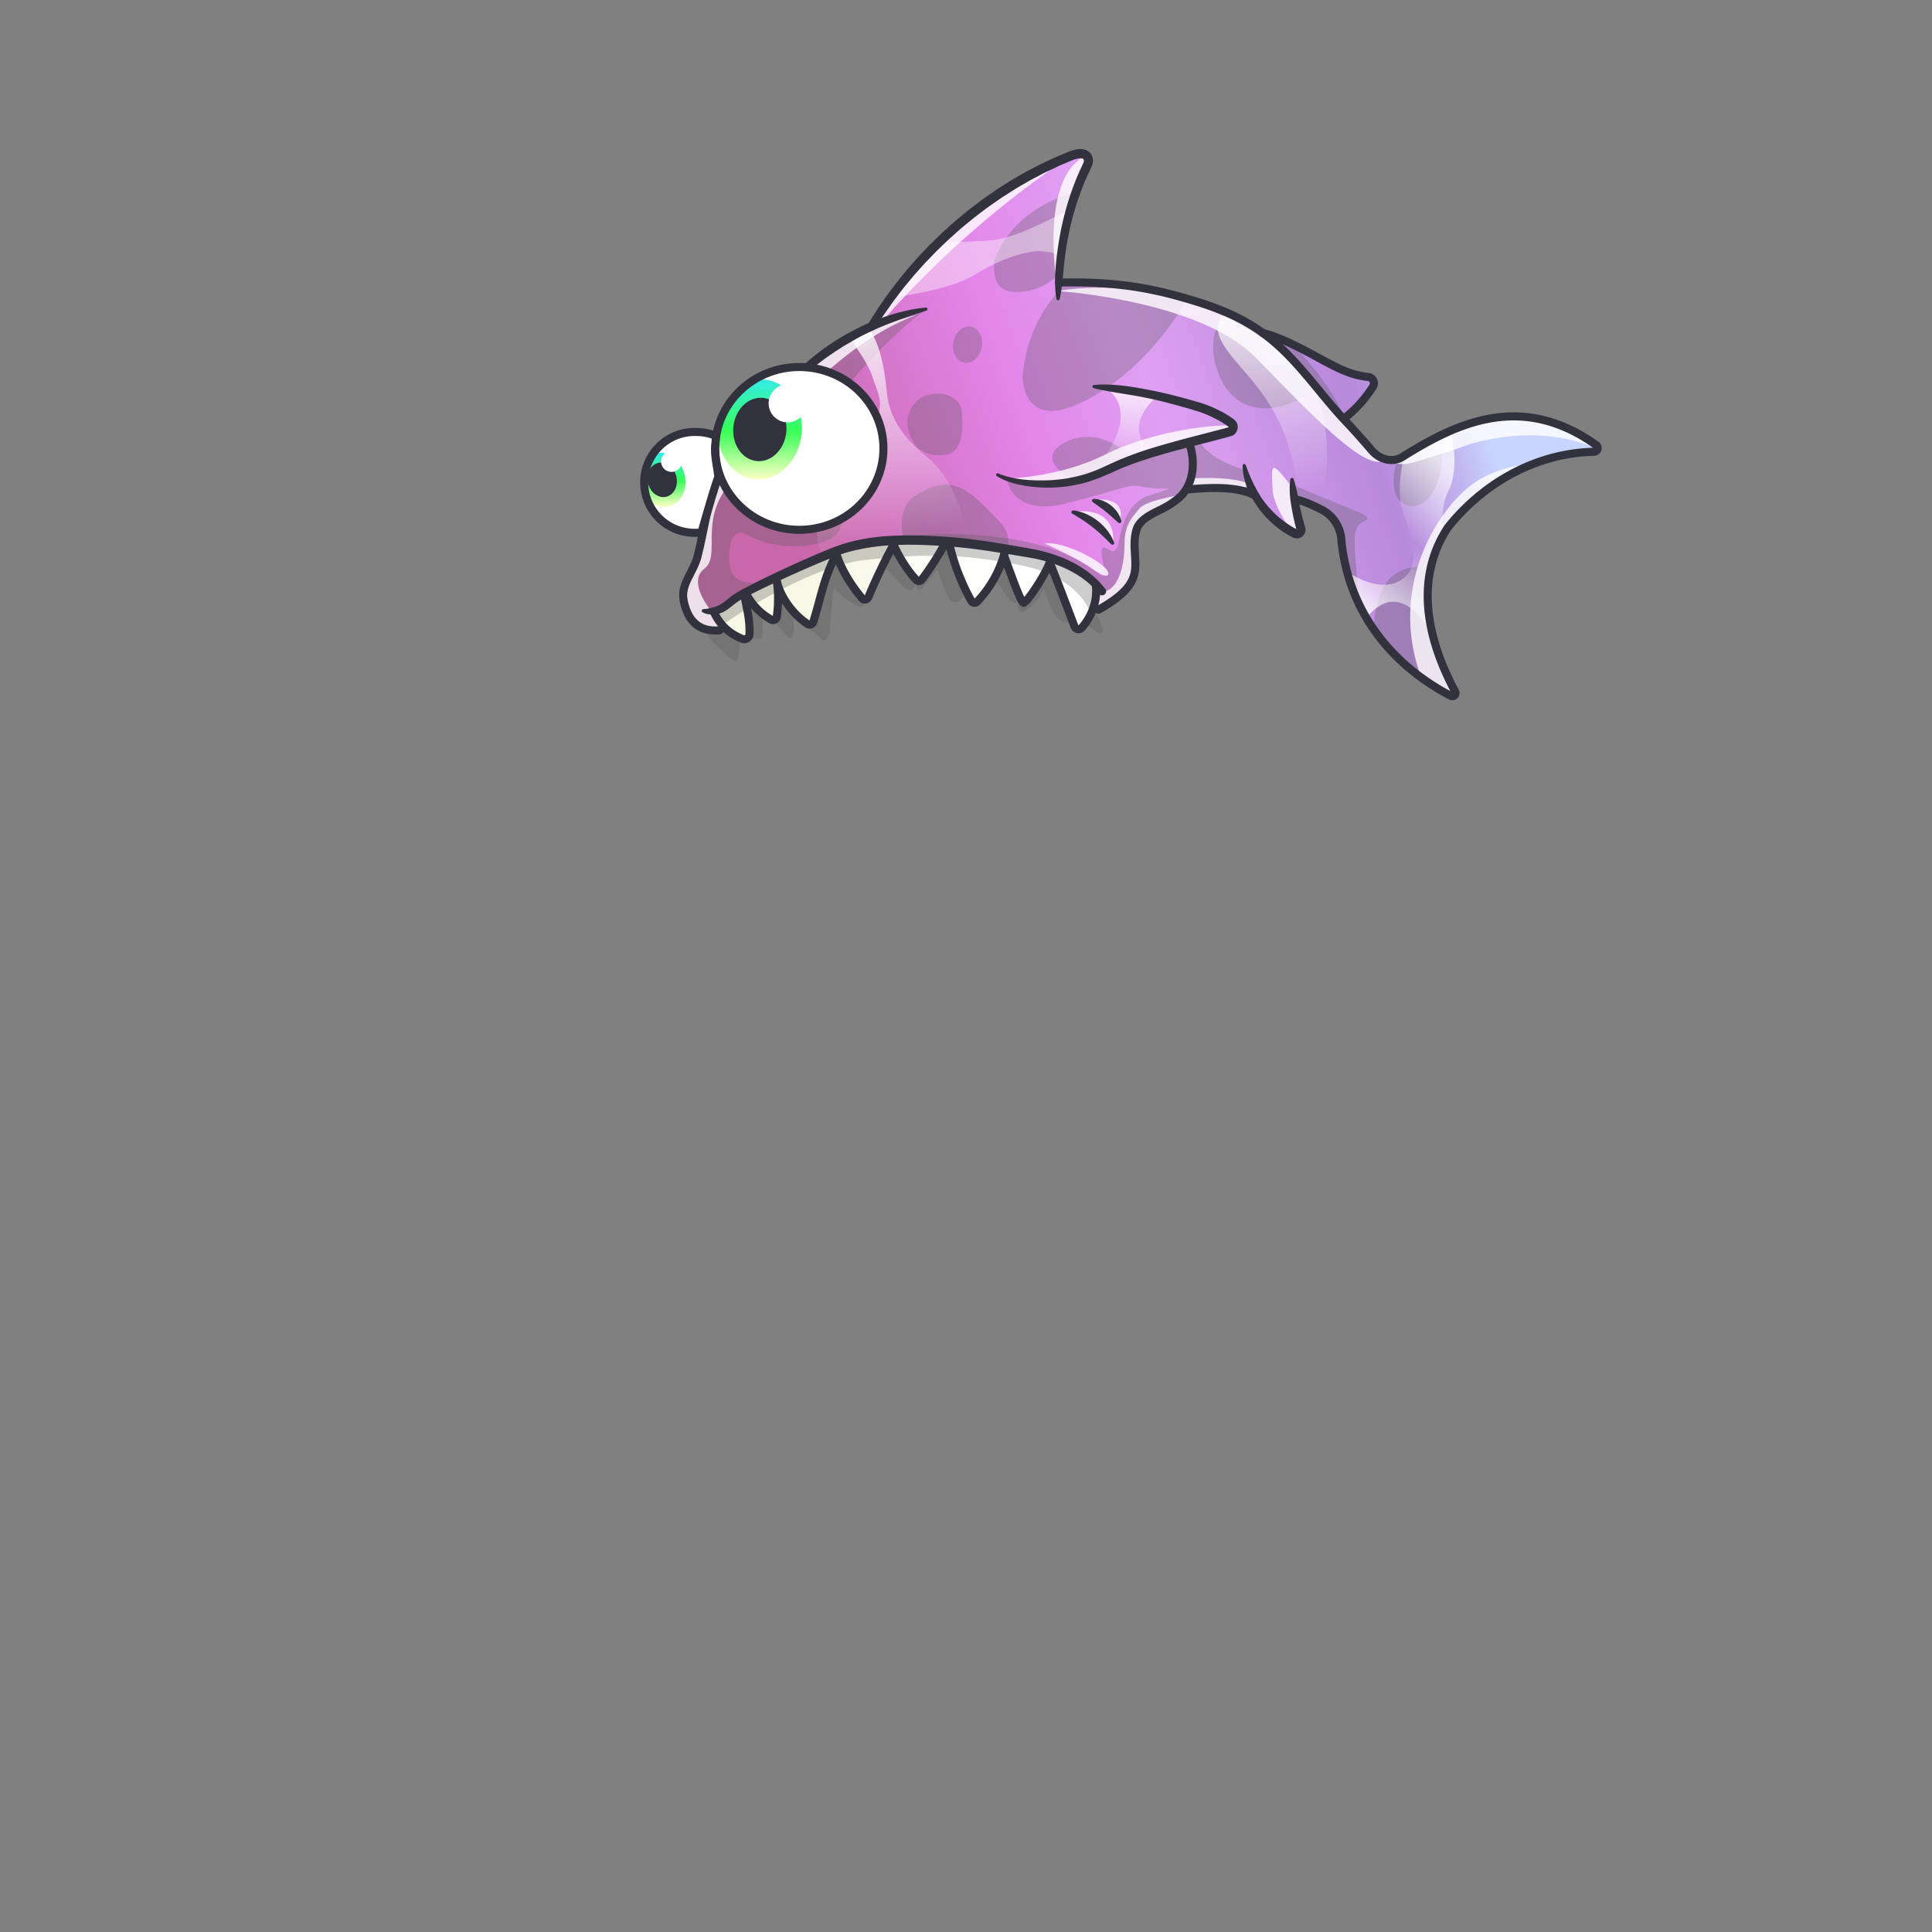 <svg xmlns="http://www.w3.org/2000/svg" xmlns:xlink="http://www.w3.org/1999/xlink" viewBox="0 0 3000 3000"><rect x="0" y="0" width="3000" height="3000" fill="#808080" stroke="none"/><defs><clipPath id="clip-path"><path id="_Clipping_Path_" data-name="&lt;Clipping Path&gt;" d="M1117.4,735.9s20,86.8,123.8,86.8c0,0,130.3-1,130.4-132.4.1-110.9-119.1-119.2-119.1-119.2a400,400,0,0,1,99.1-63.4l1.3-.6c71.1-117.1,184.2-215.9,311.7-266,8.6-3.3,21.2-5,24.5,3.6a13,13,0,0,1-.2,10.4c-30.2,62.1-41.9,123.1-45.1,183.7h1c78-1.9,133.4,6.5,190.3,22.7,48,13.6,87.3,27.7,125.1,55.1l.4.3c35.2,8.6,79,35.1,102.6,47.2,21,10.8,38,18.8,61.5,21.3a9.8,9.8,0,0,1,7.2,15,194.1,194.1,0,0,1-43.4,48.3l-2.5,1.6,4.2,4.5c12.3,12.9,27.8,30.5,39.9,44.6s32.2,19.8,47.4,10.2c83-52,184.1-101.8,300.8-18.7a5.8,5.8,0,0,1-3.3,10.6c-90.5,2.1-172,49-226.5,117.3-66.3,99.9-10.9,213.5,11,255.1a4.9,4.9,0,0,1-6.6,6.7c-89.9-46.9-159.8-129.2-170.2-243.9a56.6,56.6,0,0,0-31.4-45.8c-12-5.8-21.7-10.8-36.8-14.9l-4.7-.8a429,429,0,0,0,10.1,46.3,6.2,6.2,0,0,1-8.8,7.2,150,150,0,0,1-61.9-59.1h-.1c-27.5-15.1-72-12.3-103.3-9.7l-4.1.2a55.1,55.1,0,0,1-13.2,14.9,138.5,138.5,0,0,1-25.3,16c-15.8,7.6-33.9,16.5-38.4,31.5-6.6,22-.1,42.6-2.3,62.6-2.6,22.7-18.7,40.1-56.6,61.8l11.1,40.9-40.6-8.4-7.4-.6-28.3,49.4-495.6,43.3-48.4-89.3,27.2-.6-6.5-2.7c-37.2,3.4-51.1-21.4-55.9-46.6s15.3-43.5,21.7-68.4c11.6-45.5,14.6-85.2,34.2-127.9" fill="none"/></clipPath><linearGradient id="linear-gradient" x1="1536.23" y1="945.12" x2="1010.69" y2="878.05" gradientUnits="userSpaceOnUse"><stop offset="0" stop-color="#fff"/><stop offset="0.51" stop-color="#f7f8e5"/></linearGradient><linearGradient id="linear-gradient-2" x1="1227.19" y1="936.33" x2="2265.84" y2="557.14" gradientUnits="userSpaceOnUse"><stop offset="0.08" stop-color="#c868ab"/><stop offset="0.39" stop-color="#e384e9"/><stop offset="0.58" stop-color="#dfa0f3"/><stop offset="0.67" stop-color="#d198ea"/><stop offset="0.84" stop-color="#b789db"/><stop offset="0.88" stop-color="#ba96e1"/><stop offset="0.95" stop-color="#c2b8f1"/><stop offset="1" stop-color="#c8d5fe"/></linearGradient><linearGradient id="linear-gradient-3" x1="1299.16" y1="529.34" x2="1388.45" y2="844.94" gradientUnits="userSpaceOnUse"><stop offset="0" stop-color="#fff"/><stop offset="1" stop-color="#fff" stop-opacity="0"/></linearGradient><linearGradient id="linear-gradient-4" x1="1745.13" y1="597.25" x2="1738.25" y2="728.01" xlink:href="#linear-gradient-3"/><linearGradient id="linear-gradient-5" x1="1970.41" y1="467.94" x2="1981.64" y2="762.99" xlink:href="#linear-gradient-3"/><linearGradient id="linear-gradient-6" x1="2112.51" y1="942.75" x2="2273.58" y2="751.56" gradientUnits="userSpaceOnUse"><stop offset="0" stop-color="#fff"/><stop offset="0.52" stop-color="#fff" stop-opacity="0"/><stop offset="1" stop-color="#fff" stop-opacity="0.89"/></linearGradient><clipPath id="clip-path-2"><ellipse id="_Ellipse_" data-name="&lt;Ellipse&gt;" cx="1241.2" cy="696.3" rx="130.6" ry="126.4" fill="#fff" stroke="#31323d" stroke-linecap="round" stroke-miterlimit="10" stroke-width="12.5"/></clipPath><linearGradient id="linear-gradient-7" x1="1180.43" y1="744.82" x2="1180.43" y2="589.46" gradientTransform="translate(1730.8 -572) rotate(84.5)" gradientUnits="userSpaceOnUse"><stop offset="0" stop-color="#ffffc4"/><stop offset="0.49" stop-color="#35ff57"/><stop offset="1" stop-color="#35ece5"/></linearGradient><clipPath id="clip-path-3"><path id="_Clipping_Path_2" data-name="&lt;Clipping Path&gt;" d="M1111.8,677a76.8,76.8,0,0,0-30.4-6.2,78.3,78.3,0,1,0,0,156.5h7.7s18.1-64.6,26.3-86.9c-1.3-15.4-7.2-34.2-4.4-53Z" fill="#fff" stroke="#31323d" stroke-linecap="round" stroke-miterlimit="10" stroke-width="12.5"/></clipPath><linearGradient id="linear-gradient-8" x1="1028.14" y1="787.66" x2="1028.14" y2="703.16" gradientTransform="translate(208.9 -225) rotate(13.9)" xlink:href="#linear-gradient-7"/></defs><title>kittyitems01.4</title><g style="isolation:isolate"><g id="EXPORT_SQUARE"><rect width="3000" height="3000" fill="none"/></g><g id="Items"><g id="_01_Shark" data-name="01 Shark"><g id="clipping_mask" data-name="clipping mask"><g clip-path="url(#clip-path)"><g id="color"><path id="color_teeth" data-name="color teeth" d="M1205.1,899.3c-.3-.1,7.3,75.4-11.1,59.8-14.9-12.5-35.8-32.4-37.6-35.2-6.1-9.7,10.6,51.2,8.4,57.9-3.7,11.1-12.3,14.1-20.2,9.2-13.8-8.6-26.7-21.6-31.8-41,0,0,63.9-46.4,166.6-88s267.2-12,267.2-12,105.9,3.1,156.4,62.1c0,0,2.1,52.2-32.3,66.5,0,0-39.4-108-38.9-110.3-8.8,15.3-34.4,84.6-43.8,68.2-11-19.5-21-45.6-28-80.7-6.5,15.7-37,94.4-46.7,82.3-17.9-22.3-32.9-53.1-41.8-95.3-2.3-11-37.2,63.3-48.2,63.5-14,.3-30.1-59.3-37.5-61.2-3.5-.8-27.3,82-44,89.9-11.2,5.3-36-48.8-43.6-75.5-2.7-9.6-30.7,118.8-44,112.6C1222.2,957.1,1205.1,899.3,1205.1,899.3Z" fill="url(#linear-gradient)"/><path id="base_color_04" data-name="base color 04" d="M1072.4,971.8s41.5,8.3,44.4,7.1c6.4-2.7-9.3-24.8-9.3-24.8s159.7-126.6,363.7-109.6,229,69,229,69l-1,27.5,545,180.5,67-29-12-247s239-119,242-118-49-83-49-83l-744-247s-35,8-47,4,43-169,43-169l-83-11-369,174-40,97-103,95-53,144s-68,159-67,162,24,101,24,101Z" fill="url(#linear-gradient-2)"/></g><g id="s"><path d="M1123.6,978.9c-103.7,24.6-310.1-248.3,25.9-406.4,0,0,324.7-117.4,283.9-88.4-54,38.3-171.9,161.5-173.9,216-3.1,82.4,79.4,33.7,44.4,121.9-11.4,28.7-93.4,36.3-140.1,10.3-28.4-15.8-32.4,11.7-31.1,41.5,1.7,38.7,42.8,29.9,50.6,32.5,16.9,5.6-11.7,0-48,28.5-1.6,9.6-23,10.6-23.8,16.7C1109.7,965.2,1129.3,977.5,1123.6,978.9Z" fill="#595959" opacity="0.3" style="mix-blend-mode:multiply"/><path d="M1086.4,974.2s41.3,48.9,57.6,53.3c0,0,4.5-6.9,4.8-29.6l12.9-8.1s9.9,4.5,20.5,1.3c0,0,3.8-9.4,1.3-31.3,0,0,11.9,9.4,18.1,2.5,0,0,20.7,31.3,26.9,28.2s3.2-35.1,3.2-35.1,16.3,14.4,22.5,18.8,19.1,16.4,19.1,16.4,13.5,15.5,15.4-17,6.2-60.1,6.2-60.1,28.9,28.8,41.4,28.2,35.1-62.7,35.1-62.7l33.8,34.5s14.4,9.4,16.9-10c0,0,.5,13.4,6.1,12.1s27.1-31.6,27.1-31.6,12.5,37.6,20,46.4,11.9,5,23.2-5.7l12.9,12.2,30.9-32.2,3.2-5.6,19.2,28.9s9.2,13.1,15.8,6.1c0,0-1.2,21.3,9.4,15.7s25.7-21.3,31.4-36.3c0,0,13.1,59.5,41.3,52.6l8.8,14.4,15-10.7,20,13.8s10.1,1.3,5.1-10.6-11.3-25.1-11.3-25.1l-20.7,23.8-7.5,3.8-42.6-95.8-33.2,54.4-10.9-2.8-26.7-63.5-18.8,33.1L1516,929.8l-6.9.6-35-78.3H1459s-16.2,35.1-31.9,49.5c0,0-33.8-36.4-39.5-52l-9.4,1.9-33.8,78.9s-11.9-3.1-11.9-5.7-35.1-61.3-35.1-61.3l-6.8,5.6-23.2,73.3-5,21.3-4.4,7.5s-35.7-24.4-40.7-44.5l-9.4.7s1.9,29.4-8.2,32.5-25.6-18.1-25.6-18.1l-14.4-5.7s6.8,31.3,4.3,39.5c0,0-1.1,12.2-9.5,15.5s-30.3-15-30.3-15S1098.7,981.8,1086.4,974.2Z" fill="#595959" opacity="0.3" style="mix-blend-mode:multiply"/><path d="M1429.4,838.7c-9-1-15,1-26.1-.7-5.8-23.3-4.9-53.9,17.8-68.3,37-23.5,65.4-27.2,107.4,16.1,29.1,29.9,39.2,34.4,37.4,67-.8,14.5-7-2-23.1-3-31.9-2-10.8,1.1-30.1-5-21-6.7-23.1,1-46.2-4.1A200.7,200.7,0,0,0,1429.4,838.7Z" fill="#595959" opacity="0.3" style="mix-blend-mode:multiply"/><path d="M1438.4,614.1c-18.6,6.2-33.4,27.2-28.4,50.6s18.5,44.5,54.3,42,29.6-49.4,29.6-66.7S1469.9,603.6,1438.4,614.1Z" fill="#595959" opacity="0.3" style="mix-blend-mode:multiply"/><path d="M1681.7,418.9s-82.8,48.2-93.9,164.3c0,0-2.4,81.5,82.8,45.7s165.5-130.9,189-203.8C1859.6,425.1,1776.8,346,1681.7,418.9Z" fill="#595959" opacity="0.3" style="mix-blend-mode:multiply"/><ellipse cx="1501.8" cy="534.8" rx="28.4" ry="22.5" transform="translate(702.9 1914.4) rotate(-79.5)" fill="#595959" opacity="0.3" style="mix-blend-mode:multiply"/><path d="M1694,292.9s-112.4,13.6-149.4,110c0,0-11.1,50.6,33.3,50.6s79.1-28.4,96.4-80.3S1694,292.9,1694,292.9Z" fill="#595959" opacity="0.3" style="mix-blend-mode:multiply"/><path d="M1951,777.1a38.7,38.7,0,0,0-6.6-16h.4L1931.2,729s-51.9-13.6-69.2-44.5c0,0-75.3,9.9-158.1,53.1,0,0-37.5,27.2-140,8.6,0,0,9.1,55.6,89.4,35.9s100-30.9,116.1-27.2a170.2,170.2,0,0,0,47.1,3.6c-10.3,3.7-20.7,7.3-29.8,10-33.4,9.9-43.2,42-49.4,72.9s-22.3,0-26,11.1,13.1,53.2-4.9,38.3c-96.2-79.7-293.3-59-290.5-58.8,236.9,15.7,289.3,82.2,289.3,82.2s-4.6,9.8-2.3,27.1c1.4,10.4,16.7,21.4,38.1,13.5,56.8-21,75.3-76.4,72.9-119.6S1951,777.1,1951,777.1Z" fill="#595959" opacity="0.3" style="mix-blend-mode:multiply"/><path d="M2006.5,752.4s5,53.1,42,79.1,9.9,148.2,50.7,168c0,0,13.6,4.9,9.9-71.7s-13.6-107.4,7.4-117.3S2111.5,798.1,2006.5,752.4Z" fill="#595959" opacity="0.3" style="mix-blend-mode:multiply"/><path d="M1925,460.9s-63,40.8-33.3,118.6c22.6,59.4,81.5,73.5,148.9,26.5,1.4-1,25.1,25.2,26.5,24.1s22.1,26.4,19.7,18.6C2070.8,595.6,1980.6,499.2,1925,460.9Z" fill="#595959" opacity="0.3" style="mix-blend-mode:multiply"/><path d="M2238.8,885.8s-38.3-16-71.7,5-54.3,107.4-1.2,188.9,132.1,56.9,126,6.2S2247.4,982.2,2238.8,885.8Z" fill="#595959" opacity="0.3" style="mix-blend-mode:multiply"/><path d="M2179.5,682s-34.6,80.3,0,100.1,74.1-38.3,54.3-118.6Z" fill="#595959" opacity="0.3" style="mix-blend-mode:multiply"/><path d="M1121.7,970.2s129.5-90.7,221.5-100.7,150-10,241,8,108,72,108,72l10.5-36.7s-36.1-69.2-264.1-73.2c0,0-122.9-7.3-240.9,60.7l-87.6,51.4Z" fill="#595959" opacity="0.3" style="mix-blend-mode:multiply"/><path d="M1671.1,747.4s-65.3-30-22.7-57.2,91.7-1.8,109.8,22.7l-58.9,25.4Z" fill="#595959" opacity="0.3" style="mix-blend-mode:multiply"/></g><g id="h"><path d="M1076.5,971.2s11.3,30.5,6.7,32.2c-26.2,9.5-81,7.8-1.7-222.9s342.1-291.6,342.1-291.6c-140.2,51.3-260.3,216.7-297.8,271.6s-6.9,103.6-32.2,122.7,4.8,60.7,17.2,72.3c4.2,3.9,6.1,6.9,7.8,16.5,3.3,18.8-33.8,1.5-33.8,1.5Z" fill="#fff" opacity="0.8" style="mix-blend-mode:overlay"/><path d="M1301.6,501.8s44.2,54.3,53.3,83.8,30.6,56.6-27.2,91.7-75.9,185.8-43,185.8c6.7,0,90.1-37.6,218.7-16.2,0,0-8.1-92.5-64.7-137.9s-60-83.8-62.3-106.4-10.9-92.7-44.9-107.5S1301.6,501.8,1301.6,501.8Z" opacity="0.8" fill="url(#linear-gradient-3)" style="mix-blend-mode:overlay"/><path d="M1565.6,743.1s82.3-2.5,150.2-37.1c74.5-37.9,181.6-49.5,203.1-43.9,0,0-3.3,13-27.1,17.5s-142.7,35.1-168.8,52.1S1622.5,761.8,1565.6,743.1Z" fill="#fff" opacity="0.8" style="mix-blend-mode:overlay"/><path d="M1718.5,603.7s68,38.5-36.2,143.9a148.7,148.7,0,0,0,52.1-19.3c26-15.9,60-22.6,60-22.6s-58.9-32.9,1.1-89.5C1795.5,616.2,1783.1,604.8,1718.5,603.7Z" opacity="0.8" fill="url(#linear-gradient-4)" style="mix-blend-mode:overlay"/><path d="M1351.5,509.7l17.1-8.9s104.2-127.6,272.6-244C1641.2,256.8,1470.4,294.5,1351.5,509.7Z" fill="#fff" opacity="0.8" style="mix-blend-mode:overlay"/><path d="M1641.5,445.1s-33-191.7,61-208.7C1702.5,236.4,1677.7,376,1641.5,445.1Z" fill="#fff" opacity="0.8" style="mix-blend-mode:overlay"/><path d="M1641.5,451.9s220.9,13.6,309.2,104.2,168.5,175,197.9,159.1a73.5,73.5,0,0,0,48.1,2.3c26.1-8,60.6-18.2,71.4-22.7,19.4-8.2,148.2-49.2,251.3,24.4,0,0-37.4-167.6-327.4-57.7l-70.2,26L2008.5,561.8S1860.1,417.9,1641.5,451.9Z" fill="#fff" opacity="0.8" style="mix-blend-mode:overlay"/><path d="M2436.7,721.5c5.5-1.2-92.9-15.8-155.2,34s-156.3,207.3-27.2,384l53.2-43S2116.1,790.6,2436.7,721.5Z" fill="#fff" opacity="0.8" style="mix-blend-mode:overlay"/><path d="M2025.5,848.4s-47.1-49.8-49.4-88.3-2.7-45.4,23.3-12.5,32.9,66.8,32.9,66.8Z" fill="#fff" opacity="0.8" style="mix-blend-mode:overlay"/><path d="M1956.4,475.7s-86.1-3.4-61.2,51,120.1,96.3,122.3,279.8c0,0,44.2-9.1,43.1-102s-34-120.1-34-120.1l-57.8-67.9Z" opacity="0.8" fill="url(#linear-gradient-5)" style="mix-blend-mode:overlay"/><path d="M1698.7,776s35.6,14.9,39.3,35.1C1738,811.1,1755.2,771.5,1698.7,776Z" fill="#fff" opacity="0.8" style="mix-blend-mode:overlay"/><path d="M1665.5,794.7s59.1,29.1,62.8,49.3C1728.3,844,1738.2,785.7,1665.5,794.7Z" fill="#fff" opacity="0.8" style="mix-blend-mode:overlay"/><path d="M1622.2,844s51.5,23.1,71,37.3,26.4,14.3,27.6,10.5C1725.5,877.6,1651.3,838.7,1622.2,844Z" fill="#fff" opacity="0.8" style="mix-blend-mode:overlay"/><path d="M2088.4,1023.9s57-178.5,141-31.5l18-124.5s-18-67.5,1.5-105,7.5-115.4-19.5-131.9-70.5,109.4-51,163.4,19.5,69,13.5,87-43.5,52.5-117-6Z" opacity="0.8" fill="url(#linear-gradient-6)" style="mix-blend-mode:overlay"/><path d="M1940.6,751.9s-19.4-12.9-92-9c0,0-6.5,22-15.6,25.9,0,0-53.2,7.8-63.5,20.7s-23.4,23.4-23.4,55.8-9.1,77.8-41.5,73.9l-2.4,25.8,56.9,22.2,112.8-172.5Z" fill="#fff" opacity="0.8" style="mix-blend-mode:overlay"/><path d="M1342.4,466.1s119.4-7.2,172.6-40.3,92.9-36.3,99.3-35.9,37.4,0,48.9,27.3c0,0-2.9-79.1,21.6-106.5,0,0-92.1,56.1-141,61.9s-105-1.4-146.8,17.3S1342.4,466.1,1342.4,466.1Z" fill="#fff" opacity="0.4" style="mix-blend-mode:overlay"/></g></g></g><g id="outlines"><path d="M1117.4,735.9c-19.6,42.7-22.6,82.4-34.2,127.9-6.4,24.9-26.5,43.2-21.7,68.4s18.7,50,55.9,46.6" fill="none" stroke="#31323d" stroke-linecap="round" stroke-miterlimit="10" stroke-width="12.5"/><path d="M1550.2,735.2l6.4,2.5,3.5,1.1a40,40,0,0,0,4.1,1.2l5,1.3,5.7,1.2,1.5.3,1.6.3,3.3.5,7,1,7.7.7,2,.2h2l4.3.3,8.8.2c3.1,0,6.2.1,9.4-.1,6.4,0,13.2-.5,20.1-1.2,3.5-.3,7.1-.8,10.7-1.3l5.3-.9,5.7-1.1a218.2,218.2,0,0,0,22.5-5.7,237.3,237.3,0,0,0,23.1-8.9l11.8-5.4,3-1.4,1.6-.7,1.6-.7,6.1-2.8a516.3,516.3,0,0,1,52.8-19.4c18.2-5.7,36.9-10.8,55.5-15.8l55.4-14.4,6.8-1.9,1.7-.4.9-.3h-.1l.4-.2h.1l.2-.2v-.4c0-.1,0-.2-.1-.2h0a.1.1,0,0,0-.1-.1h0c.2.1-.1-.1-.1-.1h-.2l-.3-.3-2.8-2-2.6-1.7-2.7-1.8-2.8-1.7c-3.8-2.2-7.7-4.2-11.6-6.2a179.5,179.5,0,0,0-23.5-9.7l-1.4-.4-1.6-.5-3.1-.9-6.1-1.9-11.9-3.4c-15.8-4.5-30.8-8.4-44.7-11.5s-26.8-5.6-38.3-7.4l-16-2.6-13.6-2.3-5.9-1.1-5.1-1-8.2-1.6c-4.4-1-6.7-1.7-6.7-1.7h-.1a2.5,2.5,0,0,1-1.7-3.1,2.8,2.8,0,0,1,2.2-1.9l7-.4c4.5-.2,11.2-.3,19.7.1a292.3,292.3,0,0,1,30.4,3.1c11.7,1.8,24.8,4.1,39.1,7.1s29.5,6.8,45.5,11.1l12.2,3.4,6.1,1.8,3.1.9,1.6.4,1.7.5c4.4,1.4,8.6,3,12.9,4.7s8.4,3.7,12.6,5.7,8.4,4.2,12.5,6.6l3.1,1.9,3.1,1.9,3.1,2.1,2.9,2.1.8.6,1.2,1.1a4.3,4.3,0,0,1,1.1,1.2,6.9,6.9,0,0,1,1.1,1.3,15.1,15.1,0,0,1-1.6,18.5l-1.2,1.2-1.4,1-.8.5-1,.5-.9.4-.4.2h-.6l-.7.2-.9.2-1.7.5-6.9,1.9c-18.3,5-37,9.6-55.5,14.4s-37,9.8-54.9,15.3-35.4,11.4-51.6,18.3l-6.2,2.7-1.4.6-1.5.7-3.1,1.4-12.1,5.3a213.8,213.8,0,0,1-24.5,9.1c-4,1.3-8.1,2.4-12.1,3.4l-6,1.3-6,1.2-5.7.9-5.8.9-11.3,1.1c-7.4.5-14.5.7-21.2.5-3.3,0-6.6-.2-9.8-.4l-9.2-.8a149.4,149.4,0,0,1-16.6-2.5c-2.6-.5-5-.9-7.3-1.5l-3.4-.9-1.6-.4-1.6-.5-5.9-1.8-5-1.9c-1.6-.5-3-1.3-4.4-1.8l-3.6-1.7-6-3.3a2.5,2.5,0,0,1-1-3.4,2.4,2.4,0,0,1,3.1-1.1Z" fill="#31323d"/><path d="M1248.4,566.3l6.8-5.9c1.1-1,2.2-2,3.6-3.1s2.8-2.4,4.4-3.7l5-4,5.7-4.4,6.3-4.6,6.8-4.7,3.6-2.5,3.7-2.4,7.8-4.9c5.3-3.2,10.8-6.6,16.6-9.6s11.7-6.1,17.6-9.1,12-5.5,18.1-8,12-4.8,17.9-6.9c2.9-1.1,5.8-2,8.6-2.9l4.3-1.4,4.1-1.2,8-2.2,7.5-1.8,7-1.6,6.3-1.2,5.6-.9,4.7-.7,9-1.1a2.6,2.6,0,0,1,2.8,2.3,2.5,2.5,0,0,1-1.7,2.6h-.1l-8.5,2.8-4.5,1.3-5.3,1.8-6,1.9-6.5,2.3c-4.6,1.5-9.6,3.3-14.8,5.2l-3.9,1.5-4,1.5-8.3,3.3c-5.5,2.3-11.3,4.6-17.1,7.3s-11.5,5.4-17.3,8.2-11.4,5.9-16.9,9.1-10.8,6.3-16,9.3l-7.4,4.8-3.7,2.3-3.4,2.3-6.7,4.6-6.1,4.3-5.6,4.1-4.9,3.7-4.3,3.3c-1.4,1-2.6,2.1-3.7,3l-7,5.6a6.3,6.3,0,0,1-8.1-9.6Z" fill="#31323d"/><path d="M1347.6,503.8l4-6.4,4.8-7.7,3-4.9c.6-.8,1.1-1.7,1.7-2.6l1.9-2.9,8.7-12.7,5-7.2,5.6-7.5,6-8,3.1-4.1,3.4-4.2c4.5-5.6,9.3-11.6,14.4-17.7l16.3-18.6,18.3-19.2,9.9-9.7,10.2-9.8,10.8-9.7,5.5-4.9,2.7-2.5,2.9-2.3,11.5-9.6,5.9-4.9,6.1-4.6,12.2-9.3,3.1-2.4,3.2-2.2,6.4-4.5,12.9-9,13.3-8.5,6.7-4.2c2.2-1.5,4.6-2.7,6.8-4.1l13.8-8,3.4-2,3.5-1.9,7.1-3.7,7-3.7,3.5-1.8,3.5-1.8,14.4-6.7,7.1-3.4,7.2-3,14.4-6,1.8-.8.9-.3.5-.2.5-.2.9-.4h.5l.6-.2,2.2-.7a43.4,43.4,0,0,1,9-1.6,25.8,25.8,0,0,1,10.3,1.4l2.8,1.3a16.4,16.4,0,0,1,2.6,2l1.2,1.1,1.1,1.4a15.6,15.6,0,0,1,1.6,2.8l.3.7.3.6v.3l.2.4c.1.2.1.5.2.8a19.2,19.2,0,0,1,.6,8.3,15,15,0,0,1-.6,2.9c-.2.4-.3.9-.5,1.4l-.3.7-.3.6-1.5,3.3-3.2,6.6-1.5,3.3-1.4,3.3c-.9,2.2-1.9,4.3-2.8,6.5l-1.4,3.2-1.2,3.2c-3.5,8.7-6.6,17.2-9.4,25.6a421.3,421.3,0,0,0-12.9,48.3c-3.2,15.2-5.3,29.3-6.8,41.8-.3,3.2-.7,6.2-1,9.1s-.5,5.8-.8,8.5q-.7,8.3-1.5,15c-1,9-2,16.2-2.8,21s-1.5,7.5-1.5,7.5h0a2.6,2.6,0,0,1-3.1,1.8,2.5,2.5,0,0,1-1.9-2s-.5-2.6-1.1-7.6a90.6,90.6,0,0,1-.8-9.1c-.1-1.8-.2-3.7-.3-5.8s0-2.1-.1-3.2v-3.4c.1-4.6.2-9.7.7-15.3.2-2.8.4-5.7.7-8.7s.6-6.1.9-9.3c1.5-12.9,3.5-27.3,6.6-43a469.5,469.5,0,0,1,12.8-49.8c2.8-8.7,6-17.6,9.5-26.6.4-1.1.8-2.2,1.3-3.3a34.5,34.5,0,0,1,1.4-3.4c.9-2.3,1.9-4.5,2.9-6.8s.9-2.3,1.4-3.4,1-2.2,1.6-3.3,2-4.5,3.1-6.7l1.5-3.3v-.3h.1c0-.1.1-.3.1-.4a1.9,1.9,0,0,0,.1-.8,5.4,5.4,0,0,0,0-1.8,2.9,2.9,0,0,0-.2-.9h0v-.4h0c0-.1,0-.1-.1-.1s-.1-.4-.2-.4-.1-.1-.1-.2h-.1l-.4-.3-.6-.3a14.7,14.7,0,0,0-4.6-.4,27.3,27.3,0,0,0-6,1.1l-1.4.4h-.3l-.5.2-.9.3h-.2c-.2.1,0,0-.1,0l-.4.2-.9.4-1.7.7-14,5.9-7.1,3-6.9,3.4-14,6.6-3.4,1.7-3.4,1.9-6.9,3.6-6.9,3.6-3.4,1.8-3.3,2-13.5,7.8c-2.2,1.3-4.5,2.6-6.6,4l-6.5,4.2-13.1,8.3-12.6,8.8-6.2,4.3-3.1,2.2-3.1,2.3-12,9.1-5.9,4.6-5.8,4.7-11.3,9.3-2.8,2.3-2.7,2.4-5.4,4.8-10.6,9.5c-6.8,6.4-13.4,12.8-19.8,19l-18,18.6-16.2,18.1c-5,6-9.7,11.8-14.3,17.2l-3.3,4.1c-1,1.4-2.1,2.7-3.1,4l-5.9,7.8-5.6,7.3-4.9,7-8.6,12.2-1.9,2.7-1.7,2.6c-1.1,1.7-2.2,3.4-3.2,4.8-1.9,3-3.5,5.6-4.9,7.6-2.6,4.2-4.1,6.4-4.1,6.4a6.2,6.2,0,0,1-10.5-6.7Z" fill="#31323d"/><path d="M1846.2,687c11.2,30,7.4,68.1-17.7,87.9a138.5,138.5,0,0,1-25.3,16c-15.8,7.6-33.9,16.5-38.4,31.5-6.6,22-.1,42.6-2.3,62.6-2.6,22.7-18.7,40.1-56.6,61.8" fill="none" stroke="#31323d" stroke-linecap="round" stroke-miterlimit="10" stroke-width="12.5"/><path d="M1845.8,759.8c31.3-2.6,75.8-5.4,103.3,9.7" fill="none" stroke="#31323d" stroke-linecap="round" stroke-miterlimit="10" stroke-width="12.5"/><path d="M1934.4,722.3s.4.8,1,2.4.7,1.8,1.1,3,.8,2.5,1.4,3.9,2.4,6.2,4.2,10.1c.9,1.9,1.7,4,2.8,6.1l1.5,3.3a8.9,8.9,0,0,1,.8,1.7l.9,1.7,1.9,3.5c.6,1.2,1.2,2.4,1.9,3.6l2.1,3.7,1.1,1.9a18.8,18.8,0,0,0,1.2,1.8l2.4,3.8a21.4,21.4,0,0,0,1.3,1.9l1.3,1.8,2.8,3.8c.9,1.3,2,2.5,3,3.8s2,2.5,3.1,3.7l3.4,3.6,1.7,1.8,1.7,1.8,3.6,3.5c1.2,1.2,2.6,2.3,3.8,3.4l1.9,1.7,1,.8,1,.8c2.7,2.1,5.3,4.3,8.1,6.2l4.2,2.9,4.4,2.8,2.1,1.3,2.2,1.2,4.5,2.5.5.3-.4-.2h.8c.1,0-.1,0-.1-.1h-1.2a.4.4,0,0,0-.1.3.6.6,0,0,0-.1.4c-.1,0,0,.1,0,.1h0c0-.2-.1-.4-.1-.6s-.9-3.3-1.3-5c-1.7-6.7-3.2-13.1-4.4-19.2s-2.2-12-3-17.4a149.3,149.3,0,0,1-1.6-14.9,112.6,112.6,0,0,1-.1-11.5c.1-3.2.4-5.7.6-7.4s.4-2.7.4-2.7a2.5,2.5,0,0,1,3-2,2.4,2.4,0,0,1,2,1.6h0l.8,2.5c.5,1.7,1.3,4,2,7.1s1.7,6.7,2.6,10.9,1.8,9,2.8,14.3,2.1,10.8,3.5,16.7,3,12.1,4.7,18.4c.5,1.6.9,3.3,1.4,4.9l.2.6.3,1.3a24.6,24.6,0,0,1,.2,2.8,13.9,13.9,0,0,1-1.4,5.3,14.4,14.4,0,0,1-3.4,4.3,12.9,12.9,0,0,1-4.9,2.6,13.7,13.7,0,0,1-5.7.3l-1.7-.4-.8-.3h-.8l-.6-.3-.6-.3-4.9-2.6-2.5-1.4-2.4-1.5-4.8-2.9-4.6-3.3c-3.1-2.1-5.9-4.6-8.9-6.9l-1-.9-1.1-.9-2-1.9-4.1-3.8-3.9-3.9a18,18,0,0,0-1.9-2l-1.8-2.1-3.5-4c-1.1-1.4-2.2-2.9-3.3-4.2l-3.1-4.2-2.9-4.2-1.4-2.1a23.9,23.9,0,0,1-1.3-2.1c-.9-1.4-1.7-2.8-2.5-4.2l-1.3-2.1a12.8,12.8,0,0,0-1.1-2l-2.1-4.1c-1.4-2.7-2.5-5.4-3.6-8s-1-2.6-1.5-3.8-.8-2.5-1.3-3.7-1.4-4.8-2-7a95.8,95.8,0,0,1-2.2-11.6,9.7,9.7,0,0,1-.3-2.3c-.1-.7-.1-1.3-.2-1.9a27.3,27.3,0,0,0-.2-3.2v-2.6a2.4,2.4,0,0,1,2.5-2.6A2.5,2.5,0,0,1,1934.4,722.3Z" fill="#31323d"/><path d="M1644.8,438.8c78-1.9,133.4,6.5,190.3,22.7s101.8,33,146.4,72.1c40.8,35.8,71.3,81.8,108.7,121.2,12.3,12.9,27.8,30.5,39.9,44.6s32.2,19.8,47.4,10.2c83-52,184.1-101.8,300.8-18.7a5.8,5.8,0,0,1-3.3,10.6c-90.5,2.1-172,49-226.5,117.3-66.3,99.9-10.9,213.5,11,255.1a4.9,4.9,0,0,1-6.6,6.7c-89.9-46.9-159.8-129.2-170.2-243.9a56.6,56.6,0,0,0-31.4-45.8c-12-5.8-21.7-10.8-36.8-14.9" fill="none" stroke="#31323d" stroke-linecap="round" stroke-miterlimit="10" stroke-width="12.5"/><path d="M1960.6,516.9c35.2,8.6,79,35.1,102.6,47.2,21,10.8,38,18.8,61.5,21.3a9.8,9.8,0,0,1,7.2,15,194.1,194.1,0,0,1-43.4,48.3" fill="none" stroke="#31323d" stroke-linecap="round" stroke-miterlimit="10" stroke-width="12.5"/><path d="M1108.3,950c9.5,20,22.7,33.2,44.3,42.1a8.2,8.2,0,0,0,11.2-7.4c.6-24.2-3.7-36.8-7.9-60.3" fill="none" stroke="#31323d" stroke-linecap="round" stroke-miterlimit="10" stroke-width="12.5"/><path d="M1159.4,923.1a94.4,94.4,0,0,0,38.2,39,5.8,5.8,0,0,0,8.6-4.3,196.7,196.7,0,0,0-.1-56.3" fill="none" stroke="#31323d" stroke-linecap="round" stroke-miterlimit="10" stroke-width="12.5"/><path d="M1206.1,901.5c5.4,25.8,25.8,53.1,47.9,67.4a5.9,5.9,0,0,0,8.8-3.1c11.8-36.8,17-73.5,39.5-111.3" fill="none" stroke="#31323d" stroke-linecap="round" stroke-miterlimit="10" stroke-width="12.5"/><path d="M1299,860.2c5.5,20.9,23.5,50.3,39.6,68.8a5.9,5.9,0,0,0,9.8-1.6q16.6-39.9,37.1-78" fill="none" stroke="#31323d" stroke-linecap="round" stroke-miterlimit="10" stroke-width="12.5"/><path d="M1385.6,841.3c8,19.7,22.2,43.2,36.9,59a5.9,5.9,0,0,0,9-.5c13.2-17.5,28-40.5,37.3-59" fill="none" stroke="#31323d" stroke-linecap="round" stroke-miterlimit="10" stroke-width="12.5"/><path d="M1475.3,849.6a340.2,340.2,0,0,0,32.9,83.4,5.8,5.8,0,0,0,9.4,1.1,178,178,0,0,0,42.2-75.1" fill="none" stroke="#31323d" stroke-linecap="round" stroke-miterlimit="10" stroke-width="12.5"/><path d="M1558.9,862.3c4.9,12.4,25.3,72.5,30.3,73.7s39-50.8,42-67.2" fill="none" stroke="#31323d" stroke-linecap="round" stroke-miterlimit="10" stroke-width="12.5"/><path d="M1630.4,874.7c6.7,15.3,29,74.2,38,97.9a6.8,6.8,0,0,0,11.5,2.1c10-11.6,25.7-35.4,21.5-67.7" fill="none" stroke="#31323d" stroke-linecap="round" stroke-miterlimit="10" stroke-width="12.5"/><path d="M1092.3,945.9l4.7-.5,4.7-.9a70.2,70.2,0,0,0,9-2.4,44.7,44.7,0,0,0,7.9-3.4c2.6-1.6,5.1-3.5,7.8-5.5l8.1-6.6a51.5,51.5,0,0,1,4.5-3.2l2.4-1.6,2.3-1.4c6.1-3.7,12.3-7,18.5-10.2,12.4-6.4,24.8-12.5,37.4-18.5s25.1-11.8,37.7-17.5,25.4-11.2,38.2-16.7c6.4-2.6,12.8-5.3,19.4-7.8s13.4-4.8,20.3-6.8c27.4-7.8,55.7-10.8,83.7-11.4,14-.3,28-.1,41.9.5l20.9,1.1,10.4.6c3.5.3,7,.5,10.4.9,27.9,2.4,55.4,6.7,82.8,11.3l20.4,3.5c6.8,1.2,13.6,2.3,20.6,3.7a245.1,245.1,0,0,1,40.9,11.9,183.9,183.9,0,0,1,38,20,145.7,145.7,0,0,1,16.8,13.7,148.3,148.3,0,0,1,14.6,16.1,6.3,6.3,0,0,1-9.9,7.7h0a122.2,122.2,0,0,0-13.4-14.4,131.8,131.8,0,0,0-15.6-12.3,174.1,174.1,0,0,0-35.4-18.2,224.3,224.3,0,0,0-38.7-10.8c-6.5-1.3-13.5-2.3-20.3-3.5l-20.4-3.4c-27.2-4.4-54.4-8.5-81.6-10.8-13.6-1.2-27.4-2-41.1-2.6s-27.3-.8-41-.5c-27.2.6-54.3,3.4-80.2,10.6-6.5,1.8-12.8,3.9-19.1,6.3s-12.7,4.9-19,7.6c-12.7,5.2-25.4,10.7-38,16.3s-25.1,11.2-37.6,17-25,11.8-37.2,18c-6.1,3.1-12.1,6.2-17.9,9.6l-2.1,1.3-2,1.2-3.9,2.8-8.1,6.4a70.7,70.7,0,0,1-9.2,6.3,14.8,14.8,0,0,1-1.3.8l-1.5.7-1.4.6-1.5.5c-.9.4-1.9.6-2.8.9l-2.9.6a39.7,39.7,0,0,1-11.4.5,25.4,25.4,0,0,1-11.2-3.3,2.6,2.6,0,0,1-.9-3.5,2.5,2.5,0,0,1,2-1.3Z" fill="#31323d"/><path d="M1666.5,792.6h.9l2.6.4,1.8.3,2.3.5,2.5.7,2.7.8,2.9,1,3.1,1.2,3.2,1.5,3.3,1.6c2.1,1.2,4.4,2.4,6.6,3.9s2.2,1.4,3.2,2.2l3.2,2.4a73.4,73.4,0,0,1,6,5.1c1.9,1.8,3.7,3.7,5.3,5.5s3.2,3.7,4.5,5.6l1.9,2.7,1.7,2.6,1.4,2.4a17.1,17.1,0,0,1,1.2,2.3c.4.7.7,1.4,1,2a15.9,15.9,0,0,0,.8,1.8,25.5,25.5,0,0,0,1,2.5l.3.9a2.6,2.6,0,0,1-1.6,3.3,2.5,2.5,0,0,1-2.6-.6h-.1l-.6-.6-1.9-1.8c-.7-.8-1.7-1.7-2.7-2.7l-3.6-3.6-4.2-4-2.4-2.2-2.4-2.3-5.2-4.5-5.5-4.5-2.9-2.2-2.8-2.2-5.6-4-5.4-3.6-2.6-1.7-2.4-1.5-2.2-1.4-2-1.2-1.8-1.1a6.5,6.5,0,0,0-1.6-.9l-2.2-1.4-.8-.5a2.6,2.6,0,0,1-.8-3.5A2.7,2.7,0,0,1,1666.5,792.6Z" fill="#31323d"/><path d="M1698.3,774.8h3.7l1.6.3,1.8.3,1.9.5a41.4,41.4,0,0,1,4.3,1.3l2.2.9,2.3,1.1a43.1,43.1,0,0,1,4.7,2.6l2.3,1.5,2.2,1.7a47.2,47.2,0,0,1,4.1,3.7c1.3,1.2,2.4,2.6,3.6,3.9s2,2.7,2.9,4.1l1.2,1.9c.3.7.7,1.3,1,1.9s.6,1.2.8,1.8.5,1.2.7,1.7a21.3,21.3,0,0,1,.9,2.7,14.9,14.9,0,0,1,.6,2.5,2.6,2.6,0,0,1-2.1,3.1,3,3,0,0,1-2.1-.5h-.1l-1.8-1.5-4.5-4.1-2.9-2.6-1.5-1.4-1.7-1.4-3.4-3-3.6-3-1.8-1.4-1.8-1.5-3.6-2.7-3.5-2.5-1.6-1.2-1.6-1.1-1.4-1-1.3-.9-1.1-.8-1-.7-1.5-1.1a1.1,1.1,0,0,1-.5-.4,2.6,2.6,0,0,1-.5-3.7A2.8,2.8,0,0,1,1698.3,774.8Z" fill="#31323d"/></g><g id="Eyes4"><ellipse id="_Ellipse_2" data-name="&lt;Ellipse&gt;" cx="1241.2" cy="696.3" rx="130.6" ry="126.4" fill="#fff"/><g clip-path="url(#clip-path-2)"><ellipse cx="1180.4" cy="667.1" rx="77.8" ry="65.2" transform="translate(402.7 1777.9) rotate(-84.5)" fill="url(#linear-gradient-7)"/><ellipse cx="1180.4" cy="667.1" rx="49.3" ry="41.3" transform="translate(402.7 1777.9) rotate(-84.5)" fill="#31323d"/><circle cx="1223" cy="626.3" r="29.5" fill="#fff"/></g><ellipse id="_Ellipse_3" data-name="&lt;Ellipse&gt;" cx="1241.2" cy="696.3" rx="130.6" ry="126.4" fill="none" stroke="#31323d" stroke-linecap="round" stroke-miterlimit="10" stroke-width="12.5"/><path id="_Clipping_Path_3" data-name="&lt;Clipping Path&gt;" d="M1111.8,677a76.8,76.8,0,0,0-30.4-6.2,78.3,78.3,0,1,0,0,156.5h7.7s18.1-64.6,26.3-86.9c-1.3-15.4-7.2-34.2-4.4-53Z" fill="#fff"/><g clip-path="url(#clip-path-3)"><ellipse cx="1028.1" cy="745.4" rx="35.7" ry="42.6" transform="translate(-148.8 268.5) rotate(-13.9)" fill="url(#linear-gradient-8)"/><ellipse cx="1028.1" cy="745.4" rx="22.6" ry="27" transform="translate(-148.8 268.5) rotate(-13.9)" fill="#31323d"/><circle cx="1042.7" cy="716.6" r="16.2" fill="#fff"/></g><path id="_Clipping_Path_4" data-name="&lt;Clipping Path&gt;" d="M1111.8,677a76.8,76.8,0,0,0-30.4-6.2,78.3,78.3,0,1,0,0,156.5h7.7s18.1-64.6,26.3-86.9c-1.3-15.4-7.2-34.2-4.4-53Z" fill="none" stroke="#31323d" stroke-linecap="round" stroke-miterlimit="10" stroke-width="12.5"/></g></g></g></g></svg>